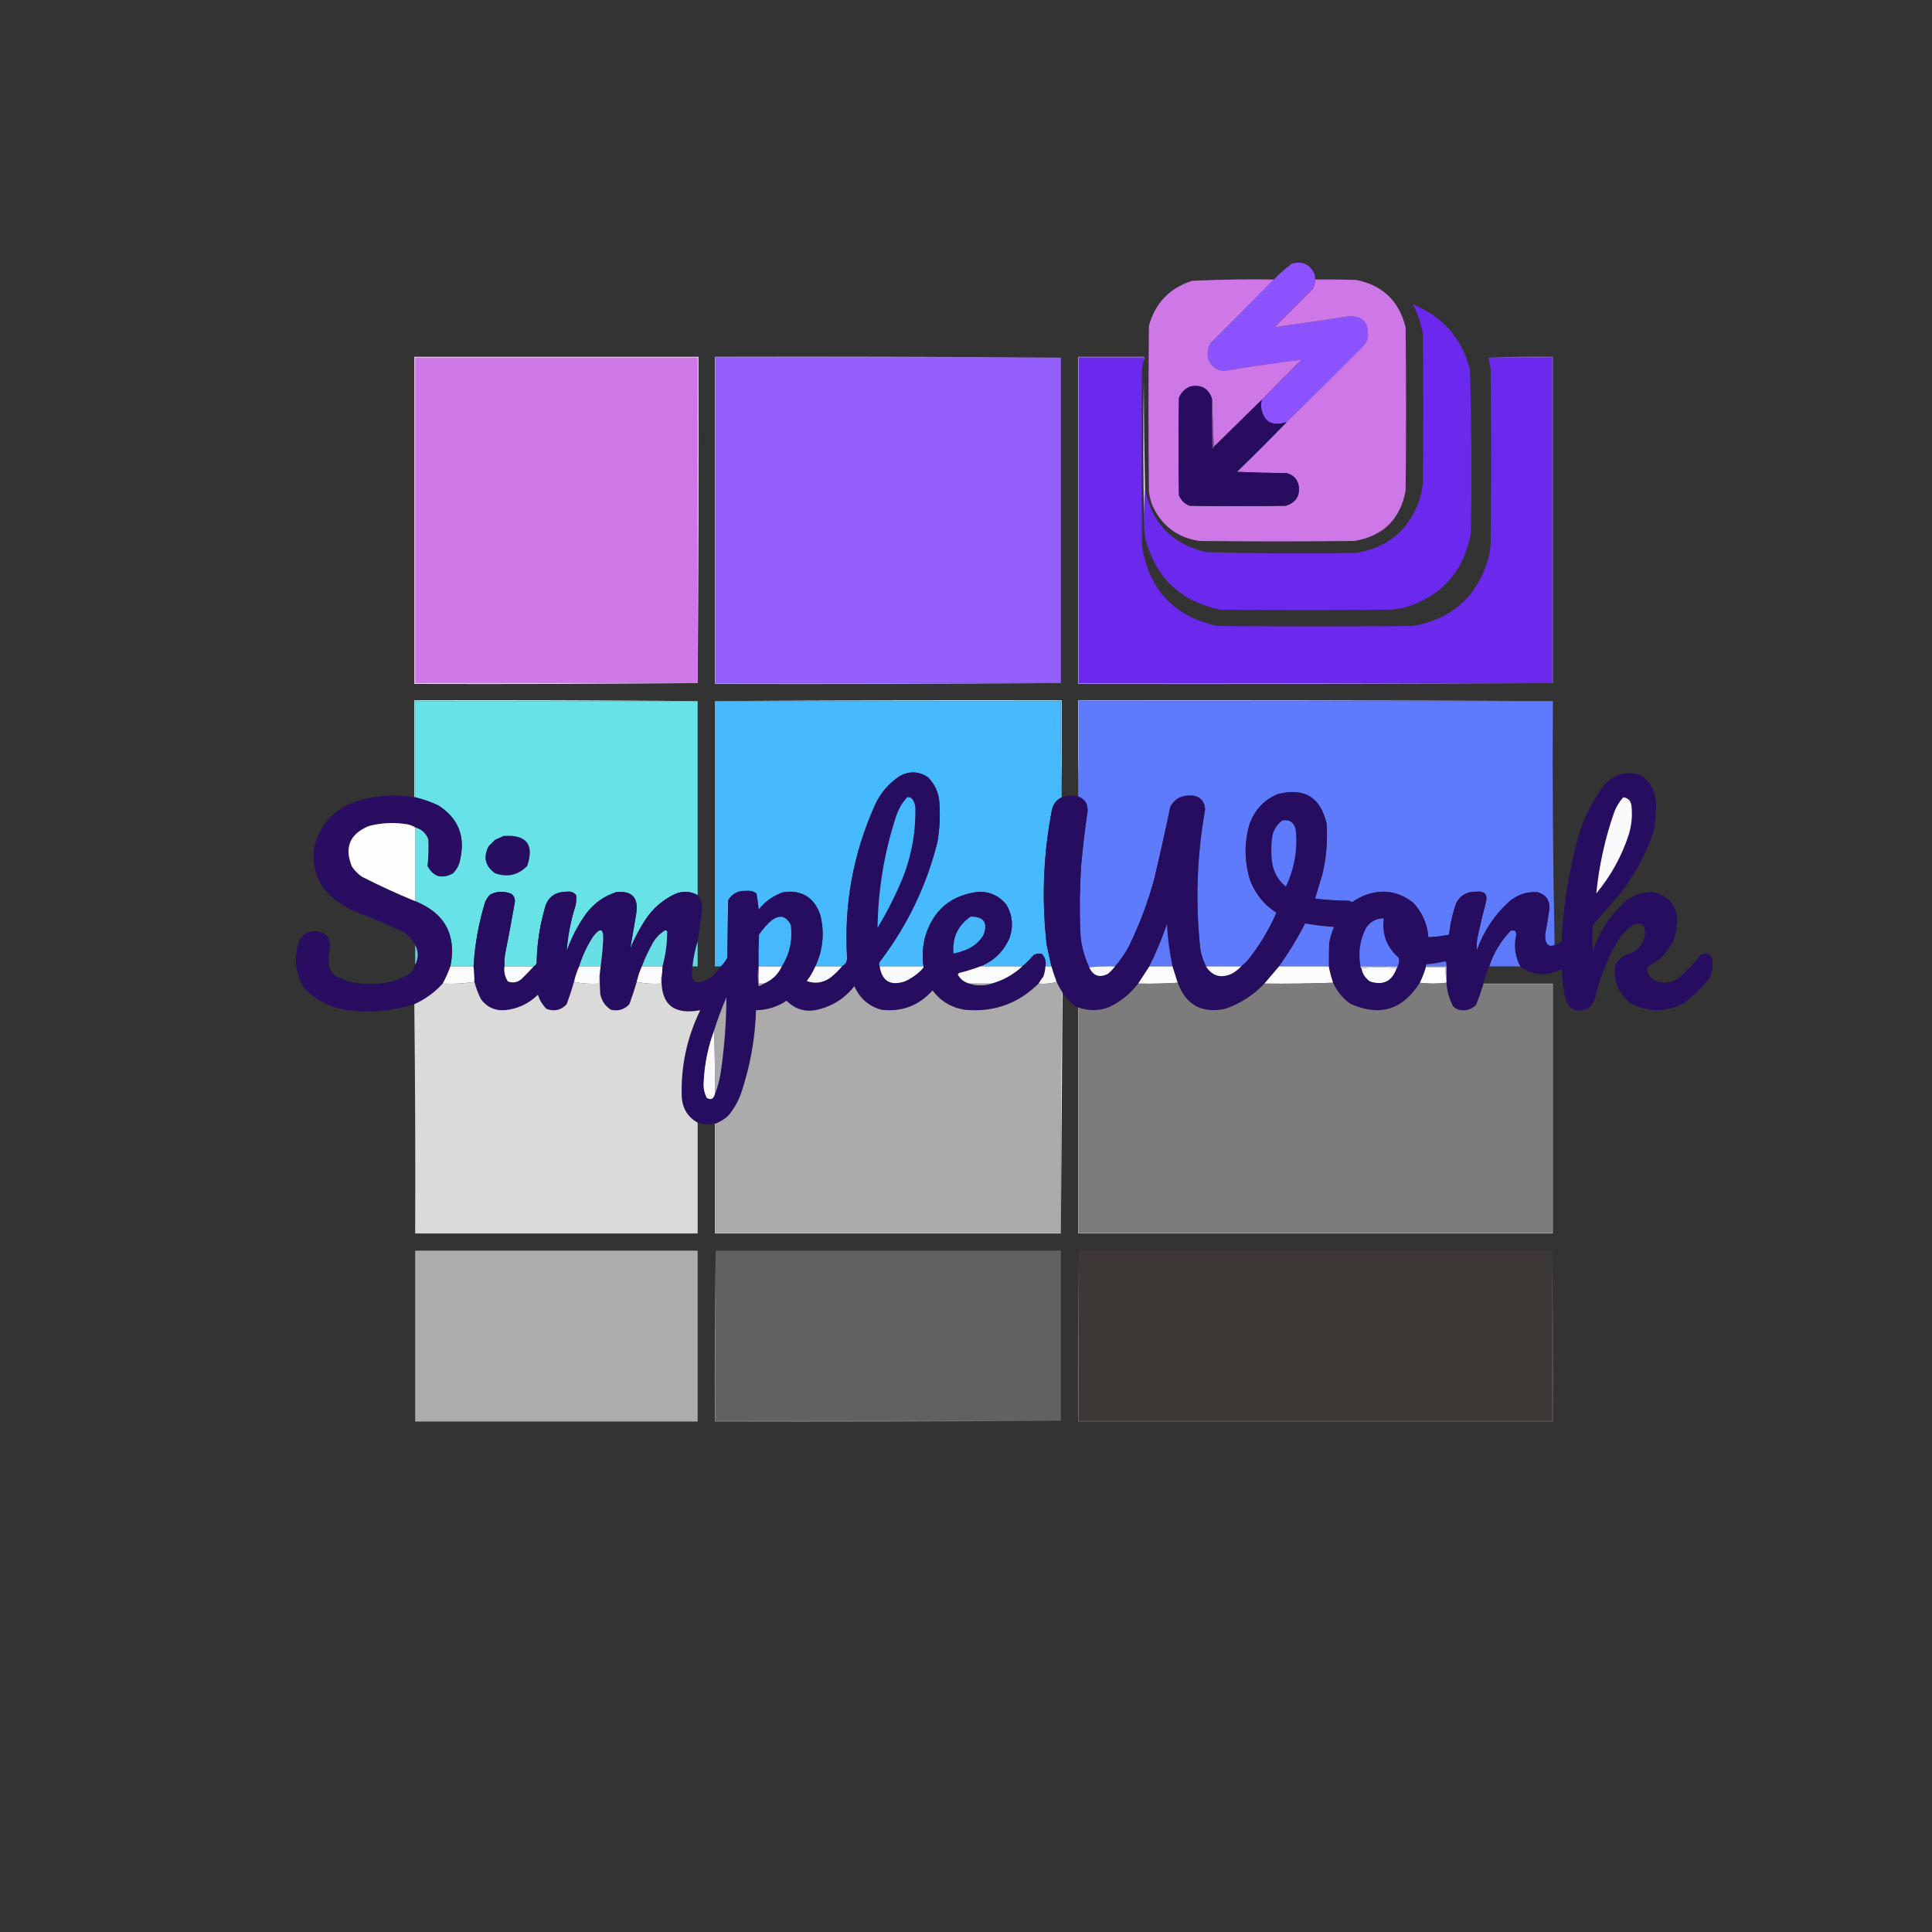 <?xml version="1.0" encoding="UTF-8"?>
<!DOCTYPE svg PUBLIC "-//W3C//DTD SVG 1.1//EN" "http://www.w3.org/Graphics/SVG/1.1/DTD/svg11.dtd">
<svg xmlns="http://www.w3.org/2000/svg" version="1.1" width="2250px" height="2250px" style="shape-rendering:geometricPrecision; text-rendering:geometricPrecision; image-rendering:optimizeQuality; fill-rule:evenodd; clip-rule:evenodd" xmlns:xlink="http://www.w3.org/1999/xlink">
<rect width="100%" height="100%" fill="#333333" stroke="none"/>
<g><path style="opacity:0" fill="#fefefe" d="M -0.5,-0.5 C 749.5,-0.5 1499.5,-0.5 2249.5,-0.5C 2249.5,749.5 2249.5,1499.5 2249.5,2249.5C 1499.5,2249.5 749.5,2249.5 -0.5,2249.5C -0.5,1499.5 -0.5,749.5 -0.5,-0.5 Z"/></g>
<g><path style="opacity:1" fill="#8c52fe" d="M 1531.5,325.5 C 1531.74,329.41 1530.9,333.077 1529,336.5C 1514.17,351.333 1499.33,366.167 1484.5,381C 1511.82,377.334 1539.15,373.334 1566.5,369C 1585.75,366.252 1594.58,374.419 1593,393.5C 1592.11,396.952 1590.44,399.952 1588,402.5C 1558.27,432.395 1528.44,462.062 1498.5,491.5C 1480.97,497.243 1470.97,491.076 1468.5,473C 1468.62,470.449 1468.96,467.949 1469.5,465.5C 1484.63,449.868 1499.96,434.368 1515.5,419C 1487.44,422.247 1459.44,426.247 1431.5,431C 1419.47,433.404 1411.3,428.904 1407,417.5C 1405.7,411.078 1406.7,405.078 1410,399.5C 1434.7,374.965 1459.2,350.299 1483.5,325.5C 1490.04,318.798 1497.04,312.631 1504.5,307C 1516.87,303.679 1525.7,307.845 1531,319.5C 1531.5,321.473 1531.66,323.473 1531.5,325.5 Z"/></g>
<g><path style="opacity:1" fill="#ce77e7" d="M 1483.5,325.5 C 1459.2,350.299 1434.7,374.965 1410,399.5C 1406.7,405.078 1405.7,411.078 1407,417.5C 1411.3,428.904 1419.47,433.404 1431.5,431C 1459.44,426.247 1487.44,422.247 1515.5,419C 1499.96,434.368 1484.63,449.868 1469.5,465.5C 1450.83,483.833 1432.17,502.167 1413.5,520.5C 1412.83,501.833 1412.17,483.167 1411.5,464.5C 1407.55,452.515 1399.22,447.682 1386.5,450C 1380,452.5 1375.5,457 1373,463.5C 1372.33,501.167 1372.33,538.833 1373,576.5C 1375.26,582.552 1379.43,586.719 1385.5,589C 1422.83,589.667 1460.17,589.667 1497.5,589C 1509.96,584.916 1514.8,576.416 1512,563.5C 1509.74,556.903 1505.24,552.736 1498.5,551C 1479.16,550.833 1459.82,550.333 1440.5,549.5C 1460.19,530.479 1479.52,511.146 1498.5,491.5C 1528.44,462.062 1558.27,432.395 1588,402.5C 1590.44,399.952 1592.11,396.952 1593,393.5C 1594.58,374.419 1585.75,366.252 1566.5,369C 1539.15,373.334 1511.82,377.334 1484.5,381C 1499.33,366.167 1514.17,351.333 1529,336.5C 1530.9,333.077 1531.74,329.41 1531.5,325.5C 1547.5,325.333 1563.5,325.5 1579.5,326C 1610.43,332.263 1629.6,350.763 1637,381.5C 1637.67,444.833 1637.67,508.167 1637,571.5C 1630.71,604.795 1610.87,624.295 1577.5,630C 1517.17,630.667 1456.83,630.667 1396.5,630C 1370.91,625.95 1352.74,612.116 1342,588.5C 1340.04,583.323 1338.71,577.99 1338,572.5C 1337.33,508.167 1337.33,443.833 1338,379.5C 1345.3,352.861 1362.14,335.361 1388.5,327C 1420.13,325.537 1451.79,325.037 1483.5,325.5 Z"/></g>
<g><path style="opacity:1" fill="#6b29ed" d="M 1332.5,612.5 C 1332.17,597.99 1332.5,583.657 1333.5,569.5C 1341.38,609.217 1365.05,633.717 1404.5,643C 1462.48,644.634 1520.48,644.968 1578.5,644C 1616.89,637.937 1642.06,616.437 1654,579.5C 1655.22,574.209 1656.22,568.876 1657,563.5C 1657.67,505.167 1657.67,446.833 1657,388.5C 1654.74,376.204 1650.9,364.87 1645.5,354.5C 1680.42,368.688 1702.59,394.021 1712,430.5C 1713.65,493.797 1713.98,557.13 1713,620.5C 1704.78,665.725 1678.61,694.892 1634.5,708C 1630.15,708.573 1625.82,709.24 1621.5,710C 1554.5,710.667 1487.5,710.667 1420.5,710C 1374.74,700.244 1345.91,672.744 1334,627.5C 1333.09,622.536 1332.59,617.536 1332.5,612.5 Z"/></g>
<g><path style="opacity:1" fill="#a983f3" d="M 1331.5,420.5 C 1331.5,419.167 1331.5,417.833 1331.5,416.5C 1306.5,416.5 1281.5,416.5 1256.5,416.5C 1256.5,542.833 1256.5,669.167 1256.5,795.5C 1440.17,795.5 1623.83,795.5 1807.5,795.5C 1807.83,795.5 1808.17,795.5 1808.5,795.5C 1624.33,796.5 1440,796.833 1255.5,796.5C 1255.5,669.5 1255.5,542.5 1255.5,415.5C 1281.17,415.5 1306.83,415.5 1332.5,415.5C 1332.78,417.415 1332.45,419.081 1331.5,420.5 Z"/></g>
<g><path style="opacity:1" fill="#eecef6" d="M 812.5,795.5 C 702.668,796.499 592.668,796.833 482.5,796.5C 482.5,669.5 482.5,542.5 482.5,415.5C 592.833,415.5 703.167,415.5 813.5,415.5C 813.833,542.334 813.5,669.001 812.5,795.5 Z"/></g>
<g><path style="opacity:1" fill="#ce77e7" d="M 812.5,795.5 C 702.833,795.5 593.167,795.5 483.5,795.5C 483.5,669.167 483.5,542.833 483.5,416.5C 593.167,416.5 702.833,416.5 812.5,416.5C 812.5,542.833 812.5,669.167 812.5,795.5 Z"/></g>
<g><path style="opacity:1" fill="#b995ff" d="M 1235.5,416.5 C 1101.5,416.5 967.5,416.5 833.5,416.5C 833.5,542.833 833.5,669.167 833.5,795.5C 967.5,795.5 1101.5,795.5 1235.5,795.5C 1101.33,796.5 967.001,796.833 832.5,796.5C 832.5,669.5 832.5,542.5 832.5,415.5C 967.001,415.167 1101.33,415.5 1235.5,416.5 Z"/></g>
<g><path style="opacity:1" fill="#935fff" d="M 1235.5,416.5 C 1235.5,542.833 1235.5,669.167 1235.5,795.5C 1101.5,795.5 967.5,795.5 833.5,795.5C 833.5,669.167 833.5,542.833 833.5,416.5C 967.5,416.5 1101.5,416.5 1235.5,416.5 Z"/></g>
<g><path style="opacity:1" fill="#6a29ec" d="M 1331.5,420.5 C 1331.2,423.522 1330.7,426.522 1330,429.5C 1329.33,498.167 1329.33,566.833 1330,635.5C 1337.95,686.604 1367.12,717.771 1417.5,729C 1493.5,729.667 1569.5,729.667 1645.5,729C 1690.56,721.062 1719.72,695.229 1733,651.5C 1734.72,645.282 1735.72,638.949 1736,632.5C 1736.67,564.833 1736.67,497.167 1736,429.5C 1735.16,425.147 1734.33,420.813 1733.5,416.5C 1758.17,416.5 1782.83,416.5 1807.5,416.5C 1807.5,542.833 1807.5,669.167 1807.5,795.5C 1623.83,795.5 1440.17,795.5 1256.5,795.5C 1256.5,669.167 1256.5,542.833 1256.5,416.5C 1281.5,416.5 1306.5,416.5 1331.5,416.5C 1331.5,417.833 1331.5,419.167 1331.5,420.5 Z"/></g>
<g><path style="opacity:1" fill="#8b57ef" d="M 1733.5,416.5 C 1758.33,415.502 1783.33,415.169 1808.5,415.5C 1808.5,542.167 1808.5,668.833 1808.5,795.5C 1808.17,795.5 1807.83,795.5 1807.5,795.5C 1807.5,669.167 1807.5,542.833 1807.5,416.5C 1782.83,416.5 1758.17,416.5 1733.5,416.5 Z"/></g>
<g><path style="opacity:1" fill="#270c60" d="M 1411.5,464.5 C 1411.33,483.836 1411.5,503.17 1412,522.5C 1412.72,521.956 1413.22,521.289 1413.5,520.5C 1432.17,502.167 1450.83,483.833 1469.5,465.5C 1468.96,467.949 1468.62,470.449 1468.5,473C 1470.97,491.076 1480.97,497.243 1498.5,491.5C 1479.52,511.146 1460.19,530.479 1440.5,549.5C 1459.82,550.333 1479.16,550.833 1498.5,551C 1505.24,552.736 1509.74,556.903 1512,563.5C 1514.8,576.416 1509.96,584.916 1497.5,589C 1460.17,589.667 1422.83,589.667 1385.5,589C 1379.43,586.719 1375.26,582.552 1373,576.5C 1372.33,538.833 1372.33,501.167 1373,463.5C 1375.5,457 1380,452.5 1386.5,450C 1399.22,447.682 1407.55,452.515 1411.5,464.5 Z"/></g>
<g><path style="opacity:1" fill="#e1d4fb" d="M 1333.5,569.5 C 1332.5,583.657 1332.17,597.99 1332.5,612.5C 1331.33,556.001 1331.17,499.335 1332,442.5C 1332.18,484.875 1332.68,527.208 1333.5,569.5 Z"/></g>
<g><path style="opacity:1" fill="#8648ac" d="M 1411.5,464.5 C 1412.17,483.167 1412.83,501.833 1413.5,520.5C 1413.22,521.289 1412.72,521.956 1412,522.5C 1411.5,503.17 1411.33,483.836 1411.5,464.5 Z"/></g>
<g><path style="opacity:1" fill="#bbf2f4" d="M 812.5,816.5 C 702.833,816.5 593.167,816.5 483.5,816.5C 483.5,853.833 483.5,891.167 483.5,928.5C 483.167,928.5 482.833,928.5 482.5,928.5C 482.5,890.833 482.5,853.167 482.5,815.5C 592.668,815.167 702.668,815.501 812.5,816.5 Z"/></g>
<g><path style="opacity:1" fill="#a8deff" d="M 832.5,816.5 C 966.999,815.5 1101.67,815.167 1236.5,815.5C 1236.5,853.167 1236.5,890.833 1236.5,928.5C 1235.5,891.337 1235.17,854.004 1235.5,816.5C 1101.17,816.5 966.833,816.5 832.5,816.5 Z"/></g>
<g><path style="opacity:1" fill="#67e2e6" d="M 812.5,816.5 C 812.5,891.833 812.5,967.167 812.5,1042.5C 804.112,1037.83 795.446,1037.33 786.5,1041C 772.252,1047.58 760.752,1057.41 752,1070.5C 744.966,1081.23 738.966,1092.56 734,1104.5C 736.43,1090.92 738.763,1077.26 741,1063.5C 743.718,1045.22 735.884,1037.05 717.5,1039C 703.479,1043.6 691.979,1051.76 683,1063.5C 673.249,1077 665.582,1091.67 660,1107.5C 661.268,1089.82 664.602,1072.49 670,1055.5C 671.092,1051.2 671.425,1046.87 671,1042.5C 668.131,1039.11 664.464,1037.78 660,1038.5C 645.671,1038.5 637.005,1045.5 634,1059.5C 628.305,1079.75 625.305,1100.41 625,1121.5C 624.34,1123.32 623.173,1124.66 621.5,1125.5C 610.167,1125.5 598.833,1125.5 587.5,1125.5C 587.334,1121.15 587.501,1116.82 588,1112.5C 592.09,1092.05 595.924,1071.55 599.5,1051C 600.1,1046.87 598.766,1043.54 595.5,1041C 586.998,1037.42 578.665,1037.75 570.5,1042C 568.273,1044.56 566.439,1047.4 565,1050.5C 557.468,1074.96 552.968,1099.96 551.5,1125.5C 542.5,1125.5 533.5,1125.5 524.5,1125.5C 531.848,1088.86 518.181,1063.53 483.5,1049.5C 483.5,1020.83 483.5,992.167 483.5,963.5C 491.02,965.518 496.187,970.185 499,977.5C 499.445,987.907 499.112,998.24 498,1008.5C 504.784,1021.14 514.617,1023.98 527.5,1017C 532.043,1012.41 534.876,1006.91 536,1000.5C 542.01,973.578 533.51,952.745 510.5,938C 501.703,933.903 492.703,930.736 483.5,928.5C 483.5,891.167 483.5,853.833 483.5,816.5C 593.167,816.5 702.833,816.5 812.5,816.5 Z"/></g>
<g><path style="opacity:1" fill="#47bafe" d="M 832.5,816.5 C 966.833,816.5 1101.17,816.5 1235.5,816.5C 1235.17,854.004 1235.5,891.337 1236.5,928.5C 1230.33,931.528 1226.5,936.528 1225,943.5C 1214.96,995.521 1212.96,1047.85 1219,1100.5C 1220.77,1108.87 1222.61,1117.2 1224.5,1125.5C 1222.17,1125.5 1219.83,1125.5 1217.5,1125.5C 1218.48,1119.92 1217.14,1115.08 1213.5,1111C 1209.88,1110.03 1206.55,1110.53 1203.5,1112.5C 1199.48,1117.19 1195.15,1121.52 1190.5,1125.5C 1174.17,1125.5 1157.83,1125.5 1141.5,1125.5C 1157.75,1119.08 1169.25,1107.75 1176,1091.5C 1180.36,1078.18 1179.03,1065.51 1172,1053.5C 1163.92,1043.54 1153.42,1038.54 1140.5,1038.5C 1107.31,1042.18 1086.15,1060.18 1077,1092.5C 1074.42,1103.43 1073.92,1114.43 1075.5,1125.5C 1058.5,1125.5 1041.5,1125.5 1024.5,1125.5C 1023.29,1123.57 1023.46,1121.57 1025,1119.5C 1056.93,1077.62 1079.27,1030.96 1092,979.5C 1094.36,964.584 1095.03,949.584 1094,934.5C 1093.14,922.946 1088.64,913.112 1080.5,905C 1069.74,898.093 1058.74,897.759 1047.5,904C 1034.84,912.497 1025.34,923.664 1019,937.5C 993.671,993.973 982.837,1053.14 986.5,1115C 986.692,1119.78 984.692,1123.28 980.5,1125.5C 970.167,1125.5 959.833,1125.5 949.5,1125.5C 958.669,1105.82 960.502,1085.49 955,1064.5C 947.582,1044.75 933.415,1036.25 912.5,1039C 900.72,1042.89 891.054,1049.72 883.5,1059.5C 882.92,1053.09 882.087,1046.75 881,1040.5C 877.443,1038.05 873.443,1037.05 869,1037.5C 859.755,1036.96 852.755,1040.62 848,1048.5C 847.667,1070.83 847.333,1093.17 847,1115.5C 845.021,1119.3 842.521,1122.63 839.5,1125.5C 837.167,1125.5 834.833,1125.5 832.5,1125.5C 832.5,1022.5 832.5,919.5 832.5,816.5 Z"/></g>
<g><path style="opacity:1" fill="#9eaeff" d="M 1808.5,816.5 C 1624.5,816.5 1440.5,816.5 1256.5,816.5C 1256.83,853.67 1256.5,890.67 1255.5,927.5C 1255.5,890.167 1255.5,852.833 1255.5,815.5C 1440,815.167 1624.33,815.5 1808.5,816.5 Z"/></g>
<g><path style="opacity:1" fill="#5e7bfe" d="M 1808.5,816.5 C 1807.84,911.506 1808.5,1006.17 1810.5,1100.5C 1805.23,1102.89 1801.73,1101.22 1800,1095.5C 1799.33,1092.17 1799.33,1088.83 1800,1085.5C 1801.82,1076.22 1803.32,1066.88 1804.5,1057.5C 1804.53,1047.7 1799.86,1041.53 1790.5,1039C 1778.05,1038.26 1767.05,1041.93 1757.5,1050C 1740.38,1065.72 1727.88,1084.56 1720,1106.5C 1719.4,1101.12 1719.74,1095.79 1721,1090.5C 1723.68,1077.77 1726.68,1065.1 1730,1052.5C 1733.28,1041.95 1729.44,1037.28 1718.5,1038.5C 1708.29,1038.35 1700.79,1042.68 1696,1051.5C 1691.74,1063.52 1688.91,1075.85 1687.5,1088.5C 1679.6,1090.15 1671.6,1091.15 1663.5,1091.5C 1662.26,1075.85 1656.26,1062.35 1645.5,1051C 1628.08,1037.64 1609.08,1034.97 1588.5,1043C 1583.74,1045.13 1579.24,1047.63 1575,1050.5C 1573.5,1050 1572,1049.5 1570.5,1049C 1557.44,1048.87 1544.44,1048.04 1531.5,1046.5C 1534.23,1037.14 1537.06,1027.81 1540,1018.5C 1544.6,999.075 1546.27,979.408 1545,959.5C 1537.89,928.188 1518.73,916.688 1487.5,925C 1471.54,931.97 1460.7,943.803 1455,960.5C 1448.86,982.267 1449.2,1003.93 1456,1025.5C 1462.16,1041.32 1472.32,1053.82 1486.5,1063C 1477.75,1083.06 1466.58,1101.56 1453,1118.5C 1450.63,1121.04 1448.13,1123.37 1445.5,1125.5C 1431.83,1125.5 1418.17,1125.5 1404.5,1125.5C 1401.57,1119.47 1399.41,1113.14 1398,1106.5C 1391.95,1051.57 1393.78,996.899 1403.5,942.5C 1402.43,931.517 1396.26,926.183 1385,926.5C 1375.01,926.489 1367.68,930.822 1363,939.5C 1357.04,967.893 1350.7,996.226 1344,1024.5C 1336.51,1051.81 1326.51,1078.14 1314,1103.5C 1309.55,1111.43 1304.38,1118.76 1298.5,1125.5C 1288.32,1125.17 1278.32,1125.51 1268.5,1126.5C 1261.91,1112.71 1258.41,1098.04 1258,1082.5C 1257.13,1058.15 1257.46,1033.81 1259,1009.5C 1260.85,988.061 1263.35,966.728 1266.5,945.5C 1267.37,936.541 1263.7,930.541 1255.5,927.5C 1256.5,890.67 1256.83,853.67 1256.5,816.5C 1440.5,816.5 1624.5,816.5 1808.5,816.5 Z"/></g>
<g><path style="opacity:1" fill="#270d60" d="M 1024.5,1125.5 C 1027.19,1142.52 1036.86,1148.36 1053.5,1143C 1061.78,1139.38 1068.95,1134.22 1075,1127.5C 1075.46,1126.91 1075.63,1126.24 1075.5,1125.5C 1073.92,1114.43 1074.42,1103.43 1077,1092.5C 1086.15,1060.18 1107.31,1042.18 1140.5,1038.5C 1153.42,1038.54 1163.92,1043.54 1172,1053.5C 1179.03,1065.51 1180.36,1078.18 1176,1091.5C 1169.25,1107.75 1157.75,1119.08 1141.5,1125.5C 1133.68,1128.49 1125.68,1130.99 1117.5,1133C 1116.57,1133.39 1115.91,1134.05 1115.5,1135C 1118.62,1140.63 1123.29,1144.13 1129.5,1145.5C 1133.2,1147.06 1137.2,1147.72 1141.5,1147.5C 1146.11,1147.68 1150.44,1147.02 1154.5,1145.5C 1168.23,1141.73 1180.23,1135.06 1190.5,1125.5C 1195.15,1121.52 1199.48,1117.19 1203.5,1112.5C 1206.55,1110.53 1209.88,1110.03 1213.5,1111C 1217.14,1115.08 1218.48,1119.92 1217.5,1125.5C 1217.3,1129.62 1216.47,1133.62 1215,1137.5C 1212.95,1140.05 1211.11,1142.71 1209.5,1145.5C 1185.72,1169.04 1157.06,1179.21 1123.5,1176C 1107.91,1173.46 1095.41,1165.96 1086,1153.5C 1070.08,1171.25 1050.25,1178.75 1026.5,1176C 1011.68,1171.85 1001.18,1162.69 995,1148.5C 984.779,1161.7 971.612,1170.53 955.5,1175C 940.289,1179.65 927.123,1176.49 916,1165.5C 905.279,1172.64 893.445,1176.31 880.5,1176.5C 879.475,1209.7 873.641,1242.04 863,1273.5C 859.529,1283.12 854.529,1291.78 848,1299.5C 843.657,1303.42 838.823,1306.42 833.5,1308.5C 833.167,1308.5 832.833,1308.5 832.5,1308.5C 825.768,1309.97 819.101,1309.64 812.5,1307.5C 801.34,1301.21 795.174,1291.55 794,1278.5C 792.609,1242.73 799.775,1208.73 815.5,1176.5C 783.975,1182.3 768.975,1169.3 770.5,1137.5C 771.162,1133.53 771.495,1129.53 771.5,1125.5C 775.141,1112.17 776.974,1098.51 777,1084.5C 776.275,1083.94 775.442,1083.61 774.5,1083.5C 767.788,1087.71 762.622,1093.38 759,1100.5C 754.607,1108.62 750.774,1116.95 747.5,1125.5C 744.899,1131.3 742.899,1137.3 741.5,1143.5C 739.023,1152.16 736.19,1160.83 733,1169.5C 727.171,1175.75 720.005,1177.92 711.5,1176C 704.733,1171.65 700.566,1165.48 699,1157.5C 698.5,1149.84 698.334,1142.17 698.5,1134.5C 698.704,1131.48 699.037,1128.48 699.5,1125.5C 700.902,1115.05 701.902,1104.55 702.5,1094C 702.885,1081.3 699.052,1080.13 691,1090.5C 683.877,1101.41 678.377,1113.08 674.5,1125.5C 671.924,1131.23 669.924,1137.23 668.5,1143.5C 665.995,1152.15 663.161,1160.82 660,1169.5C 653.47,1176.5 645.636,1178.33 636.5,1175C 631.768,1170.37 628.435,1164.87 626.5,1158.5C 615.619,1169.11 602.619,1175.11 587.5,1176.5C 575.908,1177.12 566.742,1172.79 560,1163.5C 556.777,1156.98 554.277,1150.32 552.5,1143.5C 552.407,1137.48 552.074,1131.48 551.5,1125.5C 552.968,1099.96 557.468,1074.96 565,1050.5C 566.439,1047.4 568.273,1044.56 570.5,1042C 578.665,1037.75 586.998,1037.42 595.5,1041C 598.766,1043.54 600.1,1046.87 599.5,1051C 595.924,1071.55 592.09,1092.05 588,1112.5C 587.501,1116.82 587.334,1121.15 587.5,1125.5C 586.714,1131.9 588.047,1137.73 591.5,1143C 597.355,1145.17 602.688,1144.17 607.5,1140C 612.37,1135.3 617.037,1130.46 621.5,1125.5C 623.173,1124.66 624.34,1123.32 625,1121.5C 625.305,1100.41 628.305,1079.75 634,1059.5C 637.005,1045.5 645.671,1038.5 660,1038.5C 664.464,1037.78 668.131,1039.11 671,1042.5C 671.425,1046.87 671.092,1051.2 670,1055.5C 664.602,1072.49 661.268,1089.82 660,1107.5C 665.582,1091.67 673.249,1077 683,1063.5C 691.979,1051.76 703.479,1043.6 717.5,1039C 735.884,1037.05 743.718,1045.22 741,1063.5C 738.763,1077.26 736.43,1090.92 734,1104.5C 738.966,1092.56 744.966,1081.23 752,1070.5C 760.752,1057.41 772.252,1047.58 786.5,1041C 795.446,1037.33 804.112,1037.83 812.5,1042.5C 816.637,1047.7 818.303,1053.7 817.5,1060.5C 816.052,1072.52 814.385,1084.52 812.5,1096.5C 809.498,1105.84 807.498,1115.5 806.5,1125.5C 803.418,1143.28 809.751,1148.11 825.5,1140C 831.043,1135.96 835.709,1131.13 839.5,1125.5C 842.521,1122.63 845.021,1119.3 847,1115.5C 847.333,1093.17 847.667,1070.83 848,1048.5C 852.755,1040.62 859.755,1036.96 869,1037.5C 873.443,1037.05 877.443,1038.05 881,1040.5C 882.087,1046.75 882.92,1053.09 883.5,1059.5C 891.054,1049.72 900.72,1042.89 912.5,1039C 933.415,1036.25 947.582,1044.75 955,1064.5C 960.502,1085.49 958.669,1105.82 949.5,1125.5C 946.935,1131.63 943.601,1137.3 939.5,1142.5C 949.054,1145.9 958.054,1144.73 966.5,1139C 971.669,1135 976.336,1130.5 980.5,1125.5C 984.692,1123.28 986.692,1119.78 986.5,1115C 982.837,1053.14 993.671,993.973 1019,937.5C 1025.34,923.664 1034.84,912.497 1047.5,904C 1058.74,897.759 1069.74,898.093 1080.5,905C 1088.64,913.112 1093.14,922.946 1094,934.5C 1095.03,949.584 1094.36,964.584 1092,979.5C 1079.27,1030.96 1056.93,1077.62 1025,1119.5C 1023.46,1121.57 1023.29,1123.57 1024.5,1125.5 Z"/></g>
<g><path style="opacity:1" fill="#270d60" d="M 1770.5,1125.5 C 1764.46,1114.26 1762.79,1102.26 1765.5,1089.5C 1766.14,1084.67 1764.14,1082.84 1759.5,1084C 1747.97,1095.88 1739.64,1109.71 1734.5,1125.5C 1731.38,1131.87 1729.04,1138.54 1727.5,1145.5C 1727.5,1145.83 1727.5,1146.17 1727.5,1146.5C 1724.98,1154.58 1722.14,1162.58 1719,1170.5C 1713.25,1175.98 1706.42,1177.81 1698.5,1176C 1695.9,1175.12 1693.73,1173.62 1692,1171.5C 1687.53,1162.91 1685.03,1153.91 1684.5,1144.5C 1684.5,1143.17 1684.5,1141.83 1684.5,1140.5C 1684.5,1135.5 1684.5,1130.5 1684.5,1125.5C 1684.8,1123.4 1684.47,1121.4 1683.5,1119.5C 1676.28,1121.21 1668.94,1122.38 1661.5,1123C 1660.75,1123.67 1660.41,1124.5 1660.5,1125.5C 1660.5,1125.83 1660.5,1126.17 1660.5,1126.5C 1658.73,1132.71 1656.39,1138.71 1653.5,1144.5C 1633.74,1176.14 1606.74,1184.31 1572.5,1169C 1563.55,1162.55 1556.88,1154.38 1552.5,1144.5C 1550.36,1138.27 1548.69,1131.93 1547.5,1125.5C 1547.33,1116.16 1547.5,1106.83 1548,1097.5C 1549.22,1091.3 1551.05,1085.3 1553.5,1079.5C 1542.24,1078.85 1531.07,1077.51 1520,1075.5C 1511.09,1093 1500.92,1109.67 1489.5,1125.5C 1483.86,1132.14 1478.2,1138.81 1472.5,1145.5C 1459.65,1159.18 1444.32,1169.01 1426.5,1175C 1399.42,1180.46 1381.09,1170.3 1371.5,1144.5C 1369.49,1138.15 1367.49,1131.82 1365.5,1125.5C 1362.06,1109.36 1359.89,1093.03 1359,1076.5C 1353.26,1093.31 1346.42,1109.65 1338.5,1125.5C 1334.17,1132.16 1329.84,1138.83 1325.5,1145.5C 1316.41,1157.43 1305.07,1166.59 1291.5,1173C 1279.83,1177.39 1268.17,1177.56 1256.5,1173.5C 1256.17,1173.5 1255.83,1173.5 1255.5,1173.5C 1248.21,1169.21 1242.21,1163.55 1237.5,1156.5C 1237.17,1155.83 1236.83,1155.17 1236.5,1154.5C 1234.22,1150.93 1232.22,1147.26 1230.5,1143.5C 1228.3,1137.56 1226.3,1131.56 1224.5,1125.5C 1222.61,1117.2 1220.77,1108.87 1219,1100.5C 1212.96,1047.85 1214.96,995.521 1225,943.5C 1226.5,936.528 1230.33,931.528 1236.5,928.5C 1242.71,926.3 1249.04,925.967 1255.5,927.5C 1263.7,930.541 1267.37,936.541 1266.5,945.5C 1263.35,966.728 1260.85,988.061 1259,1009.5C 1257.46,1033.81 1257.13,1058.15 1258,1082.5C 1258.41,1098.04 1261.91,1112.71 1268.5,1126.5C 1273.13,1136.64 1280.46,1139.14 1290.5,1134C 1293.48,1131.37 1296.15,1128.53 1298.5,1125.5C 1304.38,1118.76 1309.55,1111.43 1314,1103.5C 1326.51,1078.14 1336.51,1051.81 1344,1024.5C 1350.7,996.226 1357.04,967.893 1363,939.5C 1367.68,930.822 1375.01,926.489 1385,926.5C 1396.26,926.183 1402.43,931.517 1403.5,942.5C 1393.78,996.899 1391.95,1051.57 1398,1106.5C 1399.41,1113.14 1401.57,1119.47 1404.5,1125.5C 1411.88,1136.81 1421.88,1139.65 1434.5,1134C 1438.64,1131.69 1442.3,1128.85 1445.5,1125.5C 1448.13,1123.37 1450.63,1121.04 1453,1118.5C 1466.58,1101.56 1477.75,1083.06 1486.5,1063C 1472.32,1053.82 1462.16,1041.32 1456,1025.5C 1449.2,1003.93 1448.86,982.267 1455,960.5C 1460.7,943.803 1471.54,931.97 1487.5,925C 1518.73,916.688 1537.89,928.188 1545,959.5C 1546.27,979.408 1544.6,999.075 1540,1018.5C 1537.06,1027.81 1534.23,1037.14 1531.5,1046.5C 1544.44,1048.04 1557.44,1048.87 1570.5,1049C 1572,1049.5 1573.5,1050 1575,1050.5C 1579.24,1047.63 1583.74,1045.13 1588.5,1043C 1609.08,1034.97 1628.08,1037.64 1645.5,1051C 1656.26,1062.35 1662.26,1075.85 1663.5,1091.5C 1671.6,1091.15 1679.6,1090.15 1687.5,1088.5C 1688.91,1075.85 1691.74,1063.52 1696,1051.5C 1700.79,1042.68 1708.29,1038.35 1718.5,1038.5C 1729.44,1037.28 1733.28,1041.95 1730,1052.5C 1726.68,1065.1 1723.68,1077.77 1721,1090.5C 1719.74,1095.79 1719.4,1101.12 1720,1106.5C 1727.88,1084.56 1740.38,1065.72 1757.5,1050C 1767.05,1041.93 1778.05,1038.26 1790.5,1039C 1799.86,1041.53 1804.53,1047.7 1804.5,1057.5C 1803.32,1066.88 1801.82,1076.22 1800,1085.5C 1799.33,1088.83 1799.33,1092.17 1800,1095.5C 1801.73,1101.22 1805.23,1102.89 1810.5,1100.5C 1813.42,1099.7 1816.09,1098.37 1818.5,1096.5C 1820.59,1055.1 1827.09,1014.44 1838,974.5C 1844.55,952.12 1854.89,931.786 1869,913.5C 1881.01,900.836 1895.17,897.336 1911.5,903C 1924.23,912.804 1929.9,925.804 1928.5,942C 1928.37,951.626 1927.2,961.126 1925,970.5C 1915.31,998.551 1900.98,1023.88 1882,1046.5C 1873,1056.83 1864,1067.17 1855,1077.5C 1854.33,1087.5 1854.33,1097.5 1855,1107.5C 1862.41,1085.45 1874.58,1066.62 1891.5,1051C 1901,1042.74 1912,1038.74 1924.5,1039C 1940.19,1041.69 1949.69,1050.86 1953,1066.5C 1954.58,1086.78 1947.74,1103.61 1932.5,1117C 1927.92,1120.54 1923.09,1123.71 1918,1126.5C 1918.18,1134.38 1922.02,1139.88 1929.5,1143C 1940.45,1146.02 1950.12,1143.68 1958.5,1136C 1966.53,1128.57 1973.87,1120.57 1980.5,1112C 1986.66,1108.96 1991.16,1110.46 1994,1116.5C 1995.49,1125 1994.16,1133 1990,1140.5C 1981.46,1150.7 1971.96,1159.87 1961.5,1168C 1940.5,1179.27 1919.5,1179.27 1898.5,1168C 1884.64,1156.77 1878.81,1142.27 1881,1124.5C 1884.74,1116.77 1890.91,1111.94 1899.5,1110C 1912.24,1103.68 1917.41,1093.51 1915,1079.5C 1912.29,1075.97 1908.79,1074.8 1904.5,1076C 1895.33,1081.17 1888.17,1088.33 1883,1097.5C 1870.99,1118.52 1862.33,1140.86 1857,1164.5C 1852.57,1174.92 1844.74,1178.76 1833.5,1176C 1830.9,1175.12 1828.73,1173.62 1827,1171.5C 1824.55,1167.47 1822.88,1163.14 1822,1158.5C 1820.42,1148.55 1819.25,1138.55 1818.5,1128.5C 1801.71,1137.35 1785.71,1136.35 1770.5,1125.5 Z"/></g>
<g><path style="opacity:1" fill="#280d60" d="M 482.5,928.5 C 482.833,928.5 483.167,928.5 483.5,928.5C 492.703,930.736 501.703,933.903 510.5,938C 533.51,952.745 542.01,973.578 536,1000.5C 534.876,1006.91 532.043,1012.41 527.5,1017C 514.617,1023.98 504.784,1021.14 498,1008.5C 499.112,998.24 499.445,987.907 499,977.5C 496.187,970.185 491.02,965.518 483.5,963.5C 480.79,961.892 477.79,960.725 474.5,960C 459.325,957.468 444.325,958.135 429.5,962C 407.172,971.313 400.672,987.146 410,1009.5C 413.167,1014 417,1017.83 421.5,1021C 441.781,1031.37 462.448,1040.87 483.5,1049.5C 518.181,1063.53 531.848,1088.86 524.5,1125.5C 522.034,1132.43 519.034,1139.1 515.5,1145.5C 506.183,1155.82 495.183,1163.82 482.5,1169.5C 458.722,1177.01 434.388,1179.51 409.5,1177C 387.629,1174.98 369.129,1166.15 354,1150.5C 343.44,1132.64 341.773,1113.97 349,1094.5C 355.204,1084.99 363.704,1082.16 374.5,1086C 380.959,1088.46 384.293,1093.12 384.5,1100C 383.646,1105.98 382.979,1111.98 382.5,1118C 382.266,1125.87 385.266,1132.2 391.5,1137C 404.007,1143.6 417.34,1146.43 431.5,1145.5C 446.432,1146.43 460.432,1143.27 473.5,1136C 478.53,1133.14 481.864,1128.98 483.5,1123.5C 487.439,1115.81 487.439,1108.14 483.5,1100.5C 480.451,1094.61 476.118,1089.78 470.5,1086C 453.163,1077.56 435.497,1069.89 417.5,1063C 400.865,1056.95 387.032,1047.11 376,1033.5C 366.838,1019.17 363.504,1003.5 366,986.5C 372.731,959.764 389.231,941.931 415.5,933C 437.467,926.123 459.8,924.623 482.5,928.5 Z"/></g>
<g><path style="opacity:1" fill="#46b8fc" d="M 1056.5,928.5 C 1059.32,928.081 1061.49,929.081 1063,931.5C 1064.75,934.246 1065.75,937.246 1066,940.5C 1066.64,972.59 1060.31,1003.26 1047,1032.5C 1039.72,1049.07 1031.38,1065.07 1022,1080.5C 1022.59,1036.8 1029.59,994.134 1043,952.5C 1045.71,943.403 1050.21,935.403 1056.5,928.5 Z"/></g>
<g><path style="opacity:1" fill="#faf9fb" d="M 1890.5,928.5 C 1896.15,929.315 1899.31,932.649 1900,938.5C 1901.22,949.716 1900.22,960.716 1897,971.5C 1888.73,997.041 1876.07,1020.04 1859,1040.5C 1862.26,1008.03 1869.26,976.367 1880,945.5C 1882.51,939.135 1886.01,933.468 1890.5,928.5 Z"/></g>
<g><path style="opacity:1" fill="#5e7afd" d="M 1493.5,955.5 C 1502.11,954.27 1507.27,957.937 1509,966.5C 1511.26,989.701 1507.42,1011.7 1497.5,1032.5C 1487.24,1023.98 1481.74,1012.98 1481,999.5C 1480.19,990.454 1480.53,981.454 1482,972.5C 1483.87,965.413 1487.7,959.746 1493.5,955.5 Z"/></g>
<g><path style="opacity:1" fill="#fdfdfd" d="M 483.5,963.5 C 483.5,992.167 483.5,1020.83 483.5,1049.5C 462.448,1040.87 441.781,1031.37 421.5,1021C 417,1017.83 413.167,1014 410,1009.5C 400.672,987.146 407.172,971.313 429.5,962C 444.325,958.135 459.325,957.468 474.5,960C 477.79,960.725 480.79,961.892 483.5,963.5 Z"/></g>
<g><path style="opacity:1" fill="#270e61" d="M 586.5,973.5 C 613.318,971.786 622.485,983.453 614,1008.5C 603.401,1019.27 590.901,1022.11 576.5,1017C 564.923,1008.75 562.423,998.253 569,985.5C 571.5,983 574,980.5 576.5,978C 579.946,976.491 583.28,974.991 586.5,973.5 Z"/></g>
<g><path style="opacity:1" fill="#46b7fb" d="M 1130.5,1067.5 C 1146.04,1067.55 1150.87,1074.88 1145,1089.5C 1139.58,1097.91 1132.08,1103.75 1122.5,1107C 1118.57,1108.48 1114.57,1109.64 1110.5,1110.5C 1108.87,1092.09 1115.54,1077.76 1130.5,1067.5 Z"/></g>
<g><path style="opacity:1" fill="#46b9fd" d="M 910.5,1125.5 C 901.5,1125.5 892.5,1125.5 883.5,1125.5C 883.333,1113.16 883.5,1100.83 884,1088.5C 888.089,1082.41 892.922,1076.91 898.5,1072C 908.156,1064.81 915.656,1066.64 921,1077.5C 923.148,1094.85 919.648,1110.85 910.5,1125.5 Z"/></g>
<g><path style="opacity:1" fill="#5e7afd" d="M 1627.5,1125.5 C 1613.17,1125.5 1598.83,1125.5 1584.5,1125.5C 1581.54,1109.7 1583.71,1094.7 1591,1080.5C 1596.02,1073.24 1602.85,1069.58 1611.5,1069.5C 1609.2,1088.12 1615.03,1103.45 1629,1115.5C 1629.69,1119.03 1629.19,1122.36 1627.5,1125.5 Z"/></g>
<g><path style="opacity:1" fill="#5e7afd" d="M 1547.5,1125.5 C 1528.17,1125.5 1508.83,1125.5 1489.5,1125.5C 1500.92,1109.67 1511.09,1093 1520,1075.5C 1531.07,1077.51 1542.24,1078.85 1553.5,1079.5C 1551.05,1085.3 1549.22,1091.3 1548,1097.5C 1547.5,1106.83 1547.33,1116.16 1547.5,1125.5 Z"/></g>
<g><path style="opacity:1" fill="#5d79fa" d="M 1365.5,1125.5 C 1356.5,1125.5 1347.5,1125.5 1338.5,1125.5C 1346.42,1109.65 1353.26,1093.31 1359,1076.5C 1359.89,1093.03 1362.06,1109.36 1365.5,1125.5 Z"/></g>
<g><path style="opacity:1" fill="#67dfe4" d="M 699.5,1125.5 C 691.167,1125.5 682.833,1125.5 674.5,1125.5C 678.377,1113.08 683.877,1101.41 691,1090.5C 699.052,1080.13 702.885,1081.3 702.5,1094C 701.902,1104.55 700.902,1115.05 699.5,1125.5 Z"/></g>
<g><path style="opacity:1" fill="#67dfe5" d="M 771.5,1125.5 C 763.5,1125.5 755.5,1125.5 747.5,1125.5C 750.774,1116.95 754.607,1108.62 759,1100.5C 762.622,1093.38 767.788,1087.71 774.5,1083.5C 775.442,1083.61 776.275,1083.94 777,1084.5C 776.974,1098.51 775.141,1112.17 771.5,1125.5 Z"/></g>
<g><path style="opacity:1" fill="#5e7afc" d="M 1770.5,1125.5 C 1758.5,1125.5 1746.5,1125.5 1734.5,1125.5C 1739.64,1109.71 1747.97,1095.88 1759.5,1084C 1764.14,1082.84 1766.14,1084.67 1765.5,1089.5C 1762.79,1102.26 1764.46,1114.26 1770.5,1125.5 Z"/></g>
<g><path style="opacity:1" fill="#64d6df" d="M 812.5,1096.5 C 812.5,1106.17 812.5,1115.83 812.5,1125.5C 810.5,1125.5 808.5,1125.5 806.5,1125.5C 807.498,1115.5 809.498,1105.84 812.5,1096.5 Z"/></g>
<g><path style="opacity:1" fill="#63d2dc" d="M 483.5,1100.5 C 487.439,1108.14 487.439,1115.81 483.5,1123.5C 483.5,1115.83 483.5,1108.17 483.5,1100.5 Z"/></g>
<g><path style="opacity:1" fill="#5c76f7" d="M 1684.5,1125.5 C 1676.5,1125.5 1668.5,1125.5 1660.5,1125.5C 1660.41,1124.5 1660.75,1123.67 1661.5,1123C 1668.94,1122.38 1676.28,1121.21 1683.5,1119.5C 1684.47,1121.4 1684.8,1123.4 1684.5,1125.5 Z"/></g>
<g><path style="opacity:1" fill="#d1d7fa" d="M 1584.5,1125.5 C 1598.83,1125.5 1613.17,1125.5 1627.5,1125.5C 1627.67,1126.49 1627.34,1127.16 1626.5,1127.5C 1612.83,1126.17 1599.17,1126.17 1585.5,1127.5C 1584.66,1127.16 1584.33,1126.49 1584.5,1125.5 Z"/></g>
<g><path style="opacity:1" fill="#cbceee" d="M 1660.5,1126.5 C 1660.5,1126.17 1660.5,1125.83 1660.5,1125.5C 1668.5,1125.5 1676.5,1125.5 1684.5,1125.5C 1684.5,1130.5 1684.5,1135.5 1684.5,1140.5C 1683.51,1136.03 1683.18,1131.36 1683.5,1126.5C 1675.83,1126.5 1668.17,1126.5 1660.5,1126.5 Z"/></g>
<g><path style="opacity:1" fill="#fbfbfc" d="M 524.5,1125.5 C 533.5,1125.5 542.5,1125.5 551.5,1125.5C 552.074,1131.48 552.407,1137.48 552.5,1143.5C 540.545,1145.48 528.212,1146.15 515.5,1145.5C 519.034,1139.1 522.034,1132.43 524.5,1125.5 Z"/></g>
<g><path style="opacity:1" fill="#fafcfd" d="M 587.5,1125.5 C 598.833,1125.5 610.167,1125.5 621.5,1125.5C 617.037,1130.46 612.37,1135.3 607.5,1140C 602.688,1144.17 597.355,1145.17 591.5,1143C 588.047,1137.73 586.714,1131.9 587.5,1125.5 Z"/></g>
<g><path style="opacity:1" fill="#fbfcfd" d="M 674.5,1125.5 C 682.833,1125.5 691.167,1125.5 699.5,1125.5C 699.037,1128.48 698.704,1131.48 698.5,1134.5C 697.518,1137.96 697.185,1141.63 697.5,1145.5C 687.442,1146.14 677.775,1145.47 668.5,1143.5C 669.924,1137.23 671.924,1131.23 674.5,1125.5 Z"/></g>
<g><path style="opacity:1" fill="#fbfbfd" d="M 747.5,1125.5 C 755.5,1125.5 763.5,1125.5 771.5,1125.5C 771.495,1129.53 771.162,1133.53 770.5,1137.5C 769.527,1139.95 769.194,1142.61 769.5,1145.5C 759.773,1146.14 750.44,1145.47 741.5,1143.5C 742.899,1137.3 744.899,1131.3 747.5,1125.5 Z"/></g>
<g><path style="opacity:1" fill="#f9fbfd" d="M 883.5,1125.5 C 892.5,1125.5 901.5,1125.5 910.5,1125.5C 906.107,1134.89 899.107,1141.56 889.5,1145.5C 887.5,1145.5 885.5,1145.5 883.5,1145.5C 883.5,1138.83 883.5,1132.17 883.5,1125.5 Z"/></g>
<g><path style="opacity:1" fill="#f8f9fb" d="M 949.5,1125.5 C 959.833,1125.5 970.167,1125.5 980.5,1125.5C 976.336,1130.5 971.669,1135 966.5,1139C 958.054,1144.73 949.054,1145.9 939.5,1142.5C 943.601,1137.3 946.935,1131.63 949.5,1125.5 Z"/></g>
<g><path style="opacity:1" fill="#f9fafc" d="M 1024.5,1125.5 C 1041.5,1125.5 1058.5,1125.5 1075.5,1125.5C 1075.63,1126.24 1075.46,1126.91 1075,1127.5C 1068.95,1134.22 1061.78,1139.38 1053.5,1143C 1036.86,1148.36 1027.19,1142.52 1024.5,1125.5 Z"/></g>
<g><path style="opacity:1" fill="#fafbfd" d="M 1141.5,1125.5 C 1157.83,1125.5 1174.17,1125.5 1190.5,1125.5C 1180.23,1135.06 1168.23,1141.73 1154.5,1145.5C 1146.17,1145.5 1137.83,1145.5 1129.5,1145.5C 1123.29,1144.13 1118.62,1140.63 1115.5,1135C 1115.91,1134.05 1116.57,1133.39 1117.5,1133C 1125.68,1130.99 1133.68,1128.49 1141.5,1125.5 Z"/></g>
<g><path style="opacity:1" fill="#f7f7fa" d="M 1217.5,1125.5 C 1219.83,1125.5 1222.17,1125.5 1224.5,1125.5C 1226.3,1131.56 1228.3,1137.56 1230.5,1143.5C 1223.91,1145.46 1216.91,1146.13 1209.5,1145.5C 1211.11,1142.71 1212.95,1140.05 1215,1137.5C 1216.47,1133.62 1217.3,1129.62 1217.5,1125.5 Z"/></g>
<g><path style="opacity:1" fill="#f7f7fc" d="M 1298.5,1125.5 C 1296.15,1128.53 1293.48,1131.37 1290.5,1134C 1280.46,1139.14 1273.13,1136.64 1268.5,1126.5C 1278.32,1125.51 1288.32,1125.17 1298.5,1125.5 Z"/></g>
<g><path style="opacity:1" fill="#fbfbfd" d="M 1338.5,1125.5 C 1347.5,1125.5 1356.5,1125.5 1365.5,1125.5C 1367.49,1131.82 1369.49,1138.15 1371.5,1144.5C 1356.34,1145.5 1341.01,1145.83 1325.5,1145.5C 1329.84,1138.83 1334.17,1132.16 1338.5,1125.5 Z"/></g>
<g><path style="opacity:1" fill="#f7f7fc" d="M 1404.5,1125.5 C 1418.17,1125.5 1431.83,1125.5 1445.5,1125.5C 1442.3,1128.85 1438.64,1131.69 1434.5,1134C 1421.88,1139.65 1411.88,1136.81 1404.5,1125.5 Z"/></g>
<g><path style="opacity:1" fill="#fcfcfe" d="M 1489.5,1125.5 C 1508.83,1125.5 1528.17,1125.5 1547.5,1125.5C 1548.69,1131.93 1550.36,1138.27 1552.5,1144.5C 1526.01,1145.5 1499.34,1145.83 1472.5,1145.5C 1478.2,1138.81 1483.86,1132.14 1489.5,1125.5 Z"/></g>
<g><path style="opacity:1" fill="#fcfcfd" d="M 1626.5,1127.5 C 1621.23,1142.8 1610.9,1147.97 1595.5,1143C 1590.01,1139.19 1586.68,1134.02 1585.5,1127.5C 1599.17,1126.17 1612.83,1126.17 1626.5,1127.5 Z"/></g>
<g><path style="opacity:1" fill="#fdfdfe" d="M 1660.5,1126.5 C 1668.17,1126.5 1675.83,1126.5 1683.5,1126.5C 1683.18,1131.36 1683.51,1136.03 1684.5,1140.5C 1684.5,1141.83 1684.5,1143.17 1684.5,1144.5C 1674.17,1145.83 1663.83,1145.83 1653.5,1144.5C 1656.39,1138.71 1658.73,1132.71 1660.5,1126.5 Z"/></g>
<g><path style="opacity:1" fill="#a29ab5" d="M 883.5,1125.5 C 883.5,1132.17 883.5,1138.83 883.5,1145.5C 885.5,1145.5 887.5,1145.5 889.5,1145.5C 887.78,1146.86 885.78,1147.86 883.5,1148.5C 882.18,1140.68 882.18,1133.01 883.5,1125.5 Z"/></g>
<g><path style="opacity:1" fill="#a5a1ad" d="M 1129.5,1145.5 C 1137.83,1145.5 1146.17,1145.5 1154.5,1145.5C 1150.44,1147.02 1146.11,1147.68 1141.5,1147.5C 1137.2,1147.72 1133.2,1147.06 1129.5,1145.5 Z"/></g>
<g><path style="opacity:1" fill="#dadada" d="M 698.5,1134.5 C 698.334,1142.17 698.5,1149.84 699,1157.5C 700.566,1165.48 704.733,1171.65 711.5,1176C 720.005,1177.92 727.171,1175.75 733,1169.5C 736.19,1160.83 739.023,1152.16 741.5,1143.5C 750.44,1145.47 759.773,1146.14 769.5,1145.5C 769.194,1142.61 769.527,1139.95 770.5,1137.5C 768.975,1169.3 783.975,1182.3 815.5,1176.5C 799.775,1208.73 792.609,1242.73 794,1278.5C 795.174,1291.55 801.34,1301.21 812.5,1307.5C 812.5,1350.5 812.5,1393.5 812.5,1436.5C 702.833,1436.5 593.167,1436.5 483.5,1436.5C 483.833,1347.33 483.499,1258.33 482.5,1169.5C 495.183,1163.82 506.183,1155.82 515.5,1145.5C 528.212,1146.15 540.545,1145.48 552.5,1143.5C 554.277,1150.32 556.777,1156.98 560,1163.5C 566.742,1172.79 575.908,1177.12 587.5,1176.5C 602.619,1175.11 615.619,1169.11 626.5,1158.5C 628.435,1164.87 631.768,1170.37 636.5,1175C 645.636,1178.33 653.47,1176.5 660,1169.5C 663.161,1160.82 665.995,1152.15 668.5,1143.5C 677.775,1145.47 687.442,1146.14 697.5,1145.5C 697.185,1141.63 697.518,1137.96 698.5,1134.5 Z"/></g>
<g><path style="opacity:1" fill="#ababab" d="M 1230.5,1143.5 C 1232.22,1147.26 1234.22,1150.93 1236.5,1154.5C 1235.5,1248 1235.17,1341.67 1235.5,1435.5C 1101.5,1435.5 967.5,1435.5 833.5,1435.5C 833.5,1393.17 833.5,1350.83 833.5,1308.5C 838.823,1306.42 843.657,1303.42 848,1299.5C 854.529,1291.78 859.529,1283.12 863,1273.5C 873.641,1242.04 879.475,1209.7 880.5,1176.5C 893.445,1176.31 905.279,1172.64 916,1165.5C 927.123,1176.49 940.289,1179.65 955.5,1175C 971.612,1170.53 984.779,1161.7 995,1148.5C 1001.18,1162.69 1011.68,1171.85 1026.5,1176C 1050.25,1178.75 1070.08,1171.25 1086,1153.5C 1095.41,1165.96 1107.91,1173.46 1123.5,1176C 1157.06,1179.21 1185.72,1169.04 1209.5,1145.5C 1216.91,1146.13 1223.91,1145.46 1230.5,1143.5 Z"/></g>
<g><path style="opacity:1" fill="#7d7c7d" d="M 1371.5,1144.5 C 1381.09,1170.3 1399.42,1180.46 1426.5,1175C 1444.32,1169.01 1459.65,1159.18 1472.5,1145.5C 1499.34,1145.83 1526.01,1145.5 1552.5,1144.5C 1556.88,1154.38 1563.55,1162.55 1572.5,1169C 1606.74,1184.31 1633.74,1176.14 1653.5,1144.5C 1663.83,1145.83 1674.17,1145.83 1684.5,1144.5C 1685.03,1153.91 1687.53,1162.91 1692,1171.5C 1693.73,1173.62 1695.9,1175.12 1698.5,1176C 1706.42,1177.81 1713.25,1175.98 1719,1170.5C 1722.14,1162.58 1724.98,1154.58 1727.5,1146.5C 1754.17,1146.5 1780.83,1146.5 1807.5,1146.5C 1807.5,1242.83 1807.5,1339.17 1807.5,1435.5C 1623.83,1435.5 1440.17,1435.5 1256.5,1435.5C 1256.5,1348.17 1256.5,1260.83 1256.5,1173.5C 1268.17,1177.56 1279.83,1177.39 1291.5,1173C 1305.07,1166.59 1316.41,1157.43 1325.5,1145.5C 1341.01,1145.83 1356.34,1145.5 1371.5,1144.5 Z"/></g>
<g><path style="opacity:1" fill="#e5e4e5" d="M 1236.5,1154.5 C 1236.83,1155.17 1237.17,1155.83 1237.5,1156.5C 1236.83,1249.83 1236.17,1343.17 1235.5,1436.5C 1235.5,1436.17 1235.5,1435.83 1235.5,1435.5C 1235.17,1341.67 1235.5,1248 1236.5,1154.5 Z"/></g>
<g><path style="opacity:1" fill="#aaaaab" d="M 832.5,1274.5 C 832.831,1249.66 832.498,1224.99 831.5,1200.5C 835.638,1187.25 840.472,1174.25 846,1161.5C 845.823,1191.66 843.49,1221.66 839,1251.5C 837.586,1259.5 835.42,1267.17 832.5,1274.5 Z"/></g>
<g><path style="opacity:1" fill="#faf9fb" d="M 831.5,1200.5 C 832.498,1224.99 832.831,1249.66 832.5,1274.5C 830.845,1280.06 827.679,1281.39 823,1278.5C 820.037,1272.54 818.871,1266.21 819.5,1259.5C 820.491,1239.2 824.491,1219.54 831.5,1200.5 Z"/></g>
<g><path style="opacity:1" fill="#c0c0c0" d="M 832.5,1308.5 C 832.833,1308.5 833.167,1308.5 833.5,1308.5C 833.5,1350.83 833.5,1393.17 833.5,1435.5C 967.5,1435.5 1101.5,1435.5 1235.5,1435.5C 1235.5,1435.83 1235.5,1436.17 1235.5,1436.5C 1101.17,1436.5 966.833,1436.5 832.5,1436.5C 832.5,1393.83 832.5,1351.17 832.5,1308.5 Z"/></g>
<g><path style="opacity:1" fill="#9d9d9d" d="M 1727.5,1146.5 C 1727.5,1146.17 1727.5,1145.83 1727.5,1145.5C 1754.5,1145.5 1781.5,1145.5 1808.5,1145.5C 1808.5,1242.5 1808.5,1339.5 1808.5,1436.5C 1624.17,1436.5 1439.83,1436.5 1255.5,1436.5C 1255.5,1348.83 1255.5,1261.17 1255.5,1173.5C 1255.83,1173.5 1256.17,1173.5 1256.5,1173.5C 1256.5,1260.83 1256.5,1348.17 1256.5,1435.5C 1440.17,1435.5 1623.83,1435.5 1807.5,1435.5C 1807.5,1339.17 1807.5,1242.83 1807.5,1146.5C 1780.83,1146.5 1754.17,1146.5 1727.5,1146.5 Z"/></g>
<g><path style="opacity:1" fill="#acacac" d="M 483.5,1456.5 C 593.167,1456.5 702.833,1456.5 812.5,1456.5C 812.5,1522.83 812.5,1589.17 812.5,1655.5C 702.833,1655.5 593.167,1655.5 483.5,1655.5C 483.5,1589.17 483.5,1522.83 483.5,1456.5 Z"/></g>
<g><path style="opacity:1" fill="#606160" d="M 833.5,1456.5 C 967.5,1456.5 1101.5,1456.5 1235.5,1456.5C 1235.5,1522.5 1235.5,1588.5 1235.5,1654.5C 1101.5,1654.5 967.5,1654.5 833.5,1654.5C 833.5,1588.5 833.5,1522.5 833.5,1456.5 Z"/></g>
<g><path style="opacity:1" fill="#878787" d="M 833.5,1456.5 C 833.5,1522.5 833.5,1588.5 833.5,1654.5C 967.5,1654.5 1101.5,1654.5 1235.5,1654.5C 1101.33,1655.5 967.001,1655.83 832.5,1655.5C 832.168,1589 832.501,1522.66 833.5,1456.5 Z"/></g>
<g><path style="opacity:1" fill="#6d6868" d="M 1256.5,1456.5 C 1256.5,1522.5 1256.5,1588.5 1256.5,1654.5C 1440.17,1654.5 1623.83,1654.5 1807.5,1654.5C 1807.5,1588.5 1807.5,1522.5 1807.5,1456.5C 1808.5,1522.66 1808.83,1589 1808.5,1655.5C 1624.17,1655.5 1439.83,1655.5 1255.5,1655.5C 1255.17,1589 1255.5,1522.66 1256.5,1456.5 Z"/></g>
<g><path style="opacity:1" fill="#3d3736" d="M 1256.5,1456.5 C 1440.17,1456.5 1623.83,1456.5 1807.5,1456.5C 1807.5,1522.5 1807.5,1588.5 1807.5,1654.5C 1623.83,1654.5 1440.17,1654.5 1256.5,1654.5C 1256.5,1588.5 1256.5,1522.5 1256.5,1456.5 Z"/></g>
</svg>
